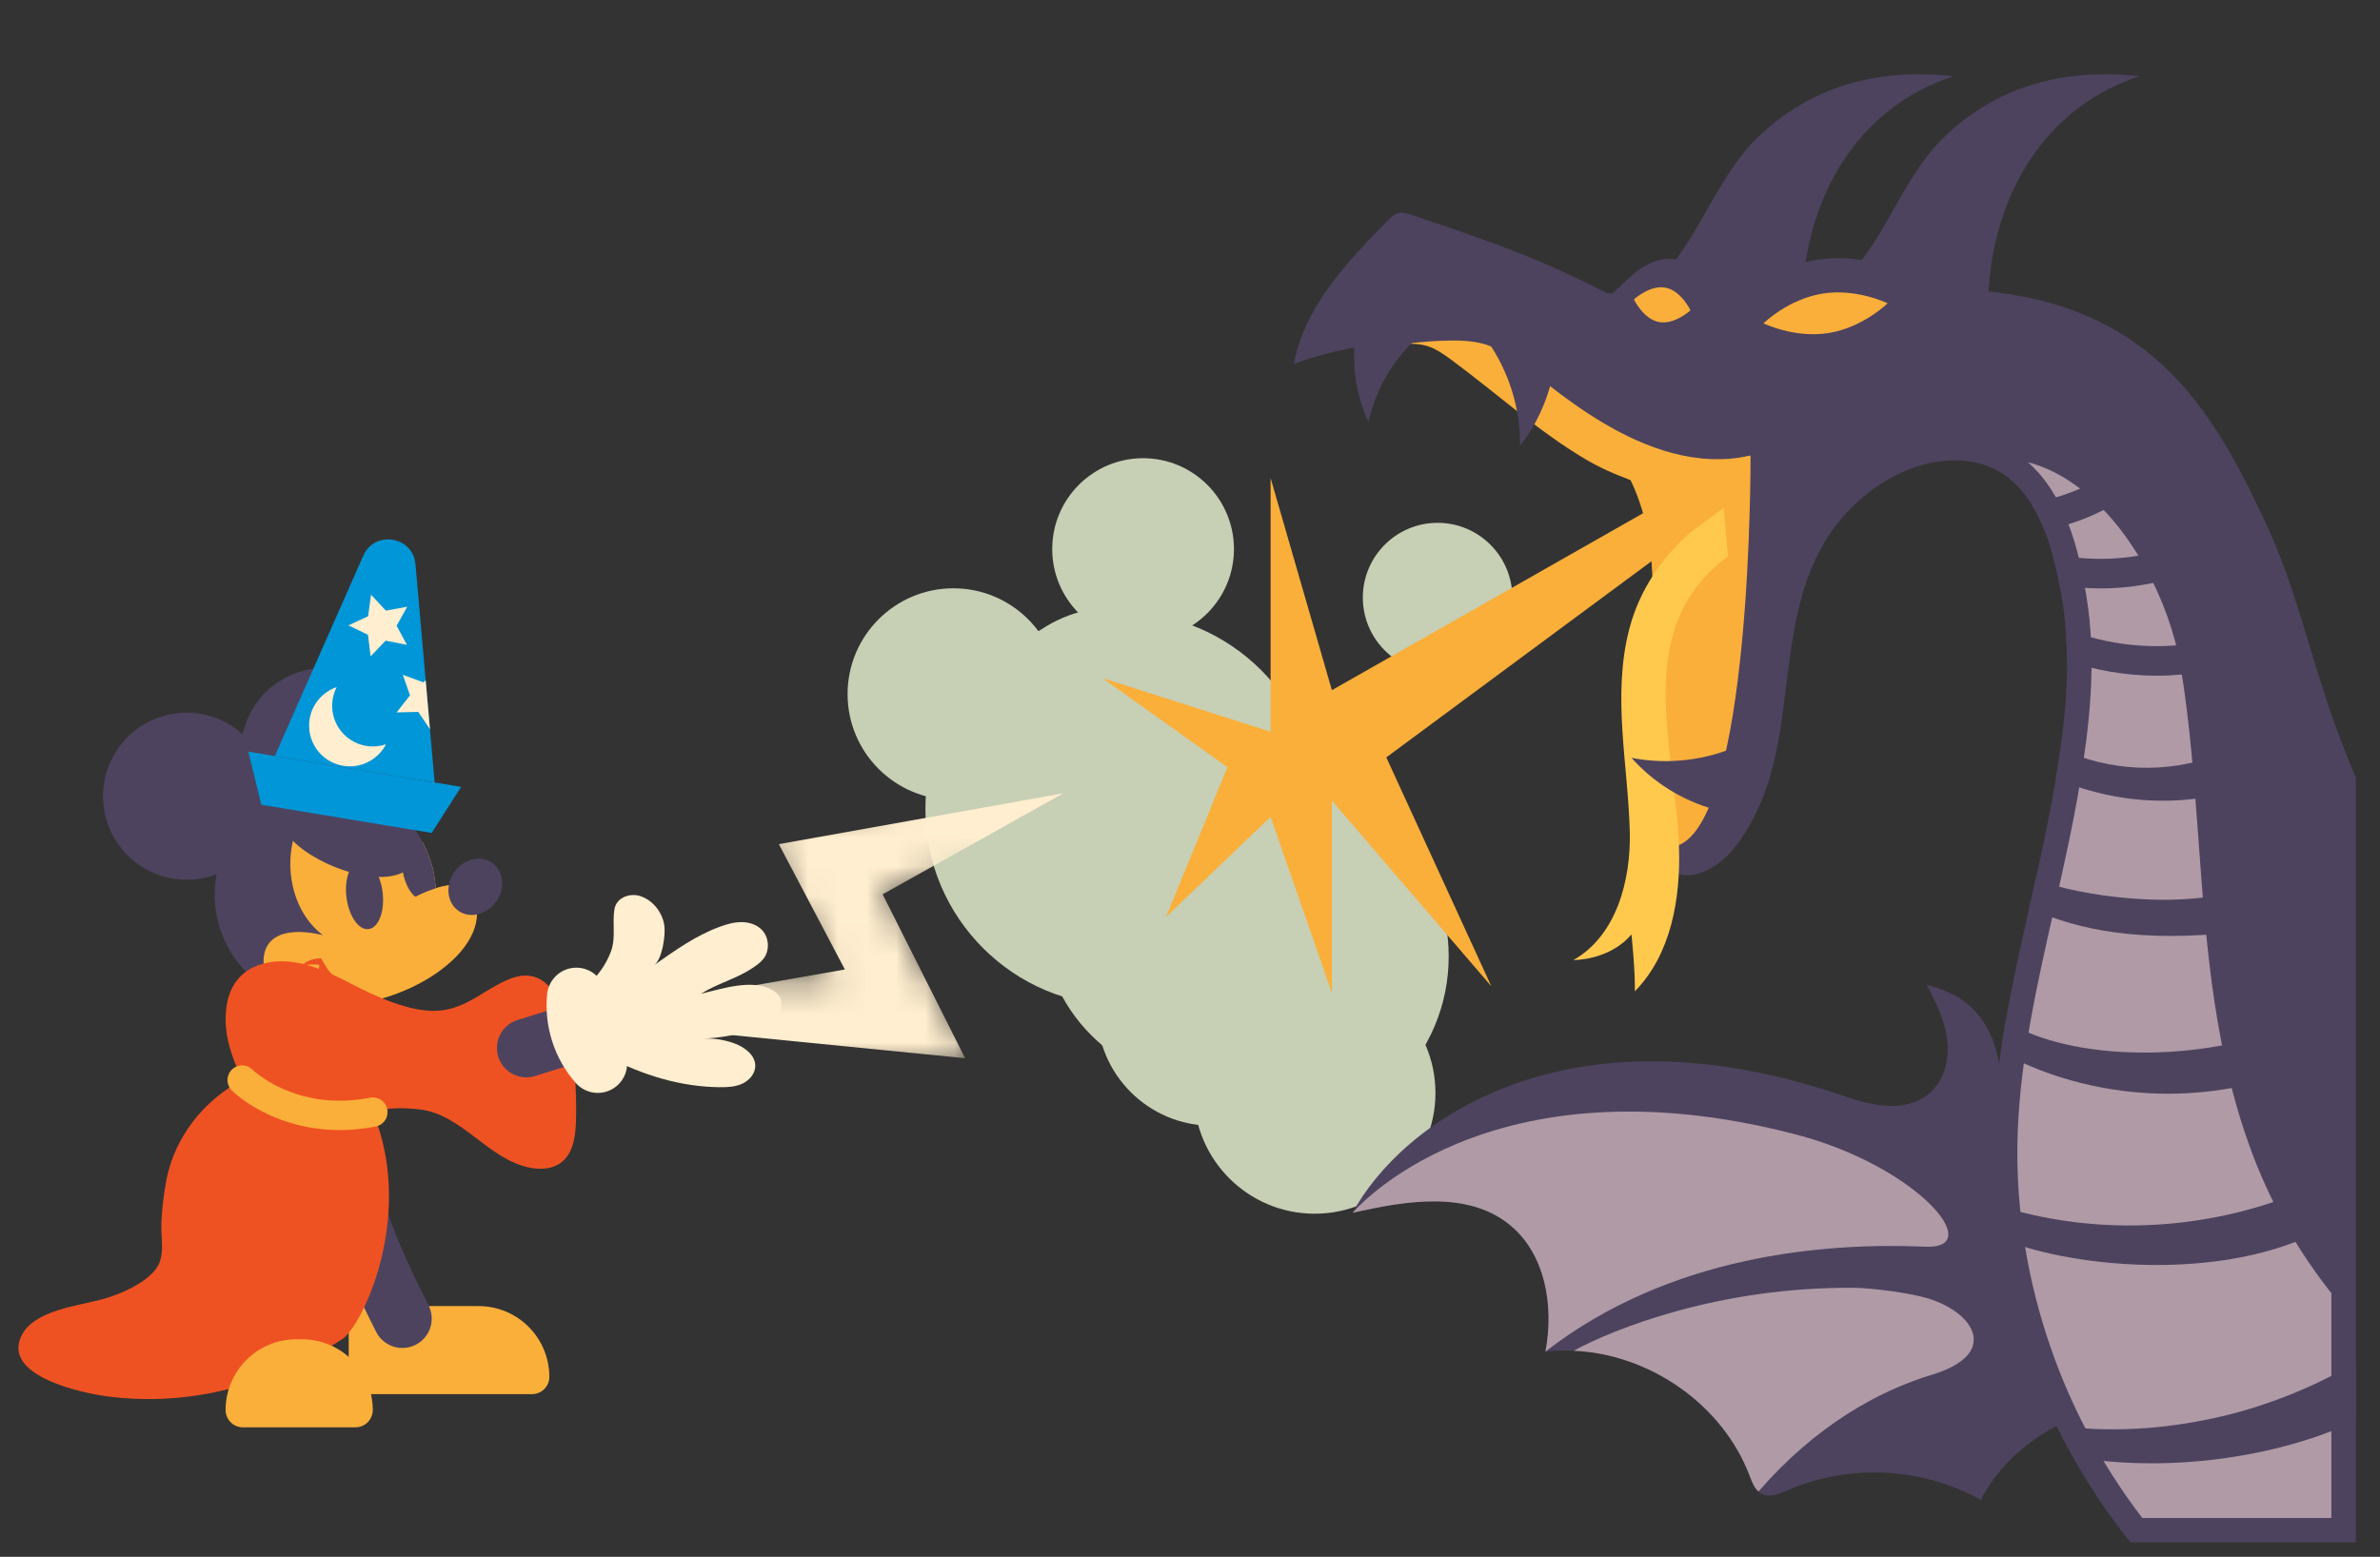 <svg xmlns="http://www.w3.org/2000/svg" viewBox="0 0 81 53" width="81" height="53" preserveAspectRatio="xMidYMid meet" style="width: 100%; height: 100%; transform: translate3d(0px, 0px, 0px); content-visibility: visible;"><rect x="0" y="0" width="81" height="53" fill="#333333" stroke="none"/><defs><clipPath id="__lottie_element_354"><rect width="81" height="53" x="0" y="0"></rect></clipPath><mask id="__lottie_element_426" mask-type="alpha"><g transform="matrix(0.333,0,0,0.333,29.493,32.113)" opacity="1" style="display: block;"><g opacity="1" transform="matrix(1,0,0,1,0,0)"><path stroke-linecap="round" stroke-linejoin="miter" fill-opacity="0" stroke-miterlimit="4" stroke="rgb(255,0,0)" stroke-opacity="1" stroke-width="9" d=" M-30.595,7.743 C-30.595,7.743 3.905,7.993 3.905,7.993 C3.905,7.993 -4.595,-8.507 -4.595,-8.507 C-4.595,-8.507 23.155,-16.007 23.155,-16.007"></path></g></g></mask></defs><g clip-path="url(#__lottie_element_354)"><g transform="matrix(0.156,0,0,0.156,43.331,26.612)" opacity="1" style="display: block;"><g opacity="1" transform="matrix(1,0,0,1,-0.855,38.145)"><path fill="rgb(199,207,181)" fill-opacity="1" d=" M0,-39.145 C21.604,-39.145 39.145,-21.604 39.145,0 C39.145,21.604 21.604,39.145 0,39.145 C-21.604,39.145 -39.145,21.604 -39.145,0 C-39.145,-21.604 -21.604,-39.145 0,-39.145z"></path><path stroke-linecap="butt" stroke-linejoin="miter" fill-opacity="0" stroke-miterlimit="4" stroke="rgb(175,175,175)" stroke-opacity="1" stroke-width="0" d=" M0,-39.145 C21.604,-39.145 39.145,-21.604 39.145,0 C39.145,21.604 21.604,39.145 0,39.145 C-21.604,39.145 -39.145,21.604 -39.145,0 C-39.145,-21.604 -21.604,-39.145 0,-39.145z"></path></g></g><g transform="matrix(0.116,0,0,0.116,38.047,20.788)" opacity="1" style="display: block;"><g opacity="1" transform="matrix(1,0,0,1,-0.855,38.145)"><path fill="rgb(199,207,181)" fill-opacity="1" d=" M0,-39.145 C21.604,-39.145 39.145,-21.604 39.145,0 C39.145,21.604 21.604,39.145 0,39.145 C-21.604,39.145 -39.145,21.604 -39.145,0 C-39.145,-21.604 -21.604,-39.145 0,-39.145z"></path><path stroke-linecap="butt" stroke-linejoin="miter" fill-opacity="0" stroke-miterlimit="4" stroke="rgb(175,175,175)" stroke-opacity="1" stroke-width="0" d=" M0,-39.145 C21.604,-39.145 39.145,-21.604 39.145,0 C39.145,21.604 21.604,39.145 0,39.145 C-21.604,39.145 -39.145,21.604 -39.145,0 C-39.145,-21.604 -21.604,-39.145 0,-39.145z"></path></g></g><g transform="matrix(0.116,0,0,0.116,44.629,26.774)" opacity="1" style="display: block;"><g opacity="1" transform="matrix(1,0,0,1,-0.855,38.145)"><path fill="rgb(199,207,181)" fill-opacity="1" d=" M0,-39.145 C21.604,-39.145 39.145,-21.604 39.145,0 C39.145,21.604 21.604,39.145 0,39.145 C-21.604,39.145 -39.145,21.604 -39.145,0 C-39.145,-21.604 -21.604,-39.145 0,-39.145z"></path><path stroke-linecap="butt" stroke-linejoin="miter" fill-opacity="0" stroke-miterlimit="4" stroke="rgb(175,175,175)" stroke-opacity="1" stroke-width="0" d=" M0,-39.145 C21.604,-39.145 39.145,-21.604 39.145,0 C39.145,21.604 21.604,39.145 0,39.145 C-21.604,39.145 -39.145,21.604 -39.145,0 C-39.145,-21.604 -21.604,-39.145 0,-39.145z"></path></g></g><g transform="matrix(0.092,0,0,0.092,32.526,20.12)" opacity="1" style="display: block;"><g opacity="1" transform="matrix(1,0,0,1,-0.855,38.145)"><path fill="rgb(199,207,181)" fill-opacity="1" d=" M0,-39.145 C21.604,-39.145 39.145,-21.604 39.145,0 C39.145,21.604 21.604,39.145 0,39.145 C-21.604,39.145 -39.145,21.604 -39.145,0 C-39.145,-21.604 -21.604,-39.145 0,-39.145z"></path><path stroke-linecap="butt" stroke-linejoin="miter" fill-opacity="0" stroke-miterlimit="4" stroke="rgb(175,175,175)" stroke-opacity="1" stroke-width="0" d=" M0,-39.145 C21.604,-39.145 39.145,-21.604 39.145,0 C39.145,21.604 21.604,39.145 0,39.145 C-21.604,39.145 -39.145,21.604 -39.145,0 C-39.145,-21.604 -21.604,-39.145 0,-39.145z"></path></g></g><g transform="matrix(0.065,0,0,0.065,48.982,17.864)" opacity="1" style="display: block;"><g opacity="1" transform="matrix(1,0,0,1,-0.855,38.145)"><path fill="rgb(199,207,181)" fill-opacity="1" d=" M0,-39.145 C21.604,-39.145 39.145,-21.604 39.145,0 C39.145,21.604 21.604,39.145 0,39.145 C-21.604,39.145 -39.145,21.604 -39.145,0 C-39.145,-21.604 -21.604,-39.145 0,-39.145z"></path><path stroke-linecap="butt" stroke-linejoin="miter" fill-opacity="0" stroke-miterlimit="4" stroke="rgb(175,175,175)" stroke-opacity="1" stroke-width="0" d=" M0,-39.145 C21.604,-39.145 39.145,-21.604 39.145,0 C39.145,21.604 21.604,39.145 0,39.145 C-21.604,39.145 -39.145,21.604 -39.145,0 C-39.145,-21.604 -21.604,-39.145 0,-39.145z"></path></g></g><g transform="matrix(0.07,0,0,0.07,42.132,24.958)" opacity="1" style="display: block;"><g opacity="1" transform="matrix(1,0,0,1,-0.855,38.145)"><path fill="rgb(199,207,181)" fill-opacity="1" d=" M0,-39.145 C21.604,-39.145 39.145,-21.604 39.145,0 C39.145,21.604 21.604,39.145 0,39.145 C-21.604,39.145 -39.145,21.604 -39.145,0 C-39.145,-21.604 -21.604,-39.145 0,-39.145z"></path><path stroke-linecap="butt" stroke-linejoin="miter" fill-opacity="0" stroke-miterlimit="4" stroke="rgb(175,175,175)" stroke-opacity="1" stroke-width="0" d=" M0,-39.145 C21.604,-39.145 39.145,-21.604 39.145,0 C39.145,21.604 21.604,39.145 0,39.145 C-21.604,39.145 -39.145,21.604 -39.145,0 C-39.145,-21.604 -21.604,-39.145 0,-39.145z"></path></g></g><g transform="matrix(0.079,0,0,0.079,38.971,15.678)" opacity="1" style="display: block;"><g opacity="1" transform="matrix(1,0,0,1,-0.855,38.145)"><path fill="rgb(199,207,181)" fill-opacity="1" d=" M0,-39.145 C21.604,-39.145 39.145,-21.604 39.145,0 C39.145,21.604 21.604,39.145 0,39.145 C-21.604,39.145 -39.145,21.604 -39.145,0 C-39.145,-21.604 -21.604,-39.145 0,-39.145z"></path><path stroke-linecap="butt" stroke-linejoin="miter" fill-opacity="0" stroke-miterlimit="4" stroke="rgb(175,175,175)" stroke-opacity="1" stroke-width="0" d=" M0,-39.145 C21.604,-39.145 39.145,-21.604 39.145,0 C39.145,21.604 21.604,39.145 0,39.145 C-21.604,39.145 -39.145,21.604 -39.145,0 C-39.145,-21.604 -21.604,-39.145 0,-39.145z"></path></g></g><g transform="matrix(0.1,0,0,0.1,41.333,30.595)" opacity="1" style="display: block;"><g opacity="1" transform="matrix(1,0,0,1,-0.855,38.145)"><path fill="rgb(199,207,181)" fill-opacity="1" d=" M0,-39.145 C21.604,-39.145 39.145,-21.604 39.145,0 C39.145,21.604 21.604,39.145 0,39.145 C-21.604,39.145 -39.145,21.604 -39.145,0 C-39.145,-21.604 -21.604,-39.145 0,-39.145z"></path><path stroke-linecap="butt" stroke-linejoin="miter" fill-opacity="0" stroke-miterlimit="4" stroke="rgb(175,175,175)" stroke-opacity="1" stroke-width="0" d=" M0,-39.145 C21.604,-39.145 39.145,-21.604 39.145,0 C39.145,21.604 21.604,39.145 0,39.145 C-21.604,39.145 -39.145,21.604 -39.145,0 C-39.145,-21.604 -21.604,-39.145 0,-39.145z"></path></g></g><g transform="matrix(0.171,0,0,0.171,38.335,21.023)" opacity="1" style="display: block;"><g opacity="1" transform="matrix(1,0,0,1,-0.855,38.145)"><path fill="rgb(199,207,181)" fill-opacity="1" d=" M0,-39.145 C21.604,-39.145 39.145,-21.604 39.145,0 C39.145,21.604 21.604,39.145 0,39.145 C-21.604,39.145 -39.145,21.604 -39.145,0 C-39.145,-21.604 -21.604,-39.145 0,-39.145z"></path><path stroke-linecap="butt" stroke-linejoin="miter" fill-opacity="0" stroke-miterlimit="4" stroke="rgb(175,175,175)" stroke-opacity="1" stroke-width="0" d=" M0,-39.145 C21.604,-39.145 39.145,-21.604 39.145,0 C39.145,21.604 21.604,39.145 0,39.145 C-21.604,39.145 -39.145,21.604 -39.145,0 C-39.145,-21.604 -21.604,-39.145 0,-39.145z"></path></g></g><g transform="matrix(0.147,0,0,0.147,41.333,25.568)" opacity="1" style="display: block;"><g opacity="1" transform="matrix(1,0,0,1,-0.855,38.145)"><path fill="rgb(199,207,181)" fill-opacity="1" d=" M0,-39.145 C21.604,-39.145 39.145,-21.604 39.145,0 C39.145,21.604 21.604,39.145 0,39.145 C-21.604,39.145 -39.145,21.604 -39.145,0 C-39.145,-21.604 -21.604,-39.145 0,-39.145z"></path><path stroke-linecap="butt" stroke-linejoin="miter" fill-opacity="0" stroke-miterlimit="4" stroke="rgb(175,175,175)" stroke-opacity="1" stroke-width="0" d=" M0,-39.145 C21.604,-39.145 39.145,-21.604 39.145,0 C39.145,21.604 21.604,39.145 0,39.145 C-21.604,39.145 -39.145,21.604 -39.145,0 C-39.145,-21.604 -21.604,-39.145 0,-39.145z"></path></g></g><g transform="matrix(0.076,0,0,0.076,38.335,24.738)" opacity="1" style="display: block;"><g opacity="1" transform="matrix(1,0,0,1,-0.855,38.145)"><path fill="rgb(199,207,181)" fill-opacity="1" d=" M0,-39.145 C21.604,-39.145 39.145,-21.604 39.145,0 C39.145,21.604 21.604,39.145 0,39.145 C-21.604,39.145 -39.145,21.604 -39.145,0 C-39.145,-21.604 -21.604,-39.145 0,-39.145z"></path><path stroke-linecap="butt" stroke-linejoin="miter" fill-opacity="0" stroke-miterlimit="4" stroke="rgb(175,175,175)" stroke-opacity="1" stroke-width="0" d=" M0,-39.145 C21.604,-39.145 39.145,-21.604 39.145,0 C39.145,21.604 21.604,39.145 0,39.145 C-21.604,39.145 -39.145,21.604 -39.145,0 C-39.145,-21.604 -21.604,-39.145 0,-39.145z"></path></g></g><g transform="matrix(0.091,0,0,0.091,38.175,23.032)" opacity="1" style="display: block;"><g opacity="1" transform="matrix(1,0,0,1,-0.855,38.145)"><path fill="rgb(199,207,181)" fill-opacity="1" d=" M0,-39.145 C21.604,-39.145 39.145,-21.604 39.145,0 C39.145,21.604 21.604,39.145 0,39.145 C-21.604,39.145 -39.145,21.604 -39.145,0 C-39.145,-21.604 -21.604,-39.145 0,-39.145z"></path><path stroke-linecap="butt" stroke-linejoin="miter" fill-opacity="0" stroke-miterlimit="4" stroke="rgb(175,175,175)" stroke-opacity="1" stroke-width="0" d=" M0,-39.145 C21.604,-39.145 39.145,-21.604 39.145,0 C39.145,21.604 21.604,39.145 0,39.145 C-21.604,39.145 -39.145,21.604 -39.145,0 C-39.145,-21.604 -21.604,-39.145 0,-39.145z"></path></g></g><g transform="matrix(0,0,0,0,39.235,25.301)" opacity="1" style="display: none;"><g opacity="1" transform="matrix(1,0,0,1,-0.855,38.145)"><path fill="rgb(199,207,181)" fill-opacity="1" d=" M0,-39.145 C21.604,-39.145 39.145,-21.604 39.145,0 C39.145,21.604 21.604,39.145 0,39.145 C-21.604,39.145 -39.145,21.604 -39.145,0 C-39.145,-21.604 -21.604,-39.145 0,-39.145z"></path><path stroke-linecap="butt" stroke-linejoin="miter" fill-opacity="0" stroke-miterlimit="4" stroke="rgb(175,175,175)" stroke-opacity="1" stroke-width="0" d=" M0,-39.145 C21.604,-39.145 39.145,-21.604 39.145,0 C39.145,21.604 21.604,39.145 0,39.145 C-21.604,39.145 -39.145,21.604 -39.145,0 C-39.145,-21.604 -21.604,-39.145 0,-39.145z"></path></g></g><g transform="matrix(0.028,0,0,0.028,39.834,30.704)" opacity="1" style="display: block;"><g opacity="1" transform="matrix(1,0,0,1,-0.855,38.145)"><path fill="rgb(199,207,181)" fill-opacity="1" d=" M0,-39.145 C21.604,-39.145 39.145,-21.604 39.145,0 C39.145,21.604 21.604,39.145 0,39.145 C-21.604,39.145 -39.145,21.604 -39.145,0 C-39.145,-21.604 -21.604,-39.145 0,-39.145z"></path><path stroke-linecap="butt" stroke-linejoin="miter" fill-opacity="0" stroke-miterlimit="4" stroke="rgb(175,175,175)" stroke-opacity="1" stroke-width="0" d=" M0,-39.145 C21.604,-39.145 39.145,-21.604 39.145,0 C39.145,21.604 21.604,39.145 0,39.145 C-21.604,39.145 -39.145,21.604 -39.145,0 C-39.145,-21.604 -21.604,-39.145 0,-39.145z"></path></g></g><g transform="matrix(0.064,0,0,0.064,42.106,23.289)" opacity="1" style="display: block;"><g opacity="1" transform="matrix(1,0,0,1,-0.855,38.145)"><path fill="rgb(199,207,181)" fill-opacity="1" d=" M0,-39.145 C21.604,-39.145 39.145,-21.604 39.145,0 C39.145,21.604 21.604,39.145 0,39.145 C-21.604,39.145 -39.145,21.604 -39.145,0 C-39.145,-21.604 -21.604,-39.145 0,-39.145z"></path><path stroke-linecap="butt" stroke-linejoin="miter" fill-opacity="0" stroke-miterlimit="4" stroke="rgb(175,175,175)" stroke-opacity="1" stroke-width="0" d=" M0,-39.145 C21.604,-39.145 39.145,-21.604 39.145,0 C39.145,21.604 21.604,39.145 0,39.145 C-21.604,39.145 -39.145,21.604 -39.145,0 C-39.145,-21.604 -21.604,-39.145 0,-39.145z"></path></g></g><g transform="matrix(0.09,0,0,0.09,40.733,29.072)" opacity="1" style="display: block;"><g opacity="1" transform="matrix(1,0,0,1,-0.855,38.145)"><path fill="rgb(199,207,181)" fill-opacity="1" d=" M0,-39.145 C21.604,-39.145 39.145,-21.604 39.145,0 C39.145,21.604 21.604,39.145 0,39.145 C-21.604,39.145 -39.145,21.604 -39.145,0 C-39.145,-21.604 -21.604,-39.145 0,-39.145z"></path><path stroke-linecap="butt" stroke-linejoin="miter" fill-opacity="0" stroke-miterlimit="4" stroke="rgb(175,175,175)" stroke-opacity="1" stroke-width="0" d=" M0,-39.145 C21.604,-39.145 39.145,-21.604 39.145,0 C39.145,21.604 21.604,39.145 0,39.145 C-21.604,39.145 -39.145,21.604 -39.145,0 C-39.145,-21.604 -21.604,-39.145 0,-39.145z"></path></g></g><g transform="matrix(0.105,0,0,0.105,44.833,33.204)" opacity="1" style="display: block;"><g opacity="1" transform="matrix(1,0,0,1,-0.855,38.145)"><path fill="rgb(199,207,181)" fill-opacity="1" d=" M0,-39.145 C21.604,-39.145 39.145,-21.604 39.145,0 C39.145,21.604 21.604,39.145 0,39.145 C-21.604,39.145 -39.145,21.604 -39.145,0 C-39.145,-21.604 -21.604,-39.145 0,-39.145z"></path><path stroke-linecap="butt" stroke-linejoin="miter" fill-opacity="0" stroke-miterlimit="4" stroke="rgb(175,175,175)" stroke-opacity="1" stroke-width="0" d=" M0,-39.145 C21.604,-39.145 39.145,-21.604 39.145,0 C39.145,21.604 21.604,39.145 0,39.145 C-21.604,39.145 -39.145,21.604 -39.145,0 C-39.145,-21.604 -21.604,-39.145 0,-39.145z"></path></g></g><g transform="matrix(0.065,0,0,0.065,42.531,30.154)" opacity="1" style="display: block;"><g opacity="1" transform="matrix(1,0,0,1,-0.855,38.145)"><path fill="rgb(199,207,181)" fill-opacity="1" d=" M0,-39.145 C21.604,-39.145 39.145,-21.604 39.145,0 C39.145,21.604 21.604,39.145 0,39.145 C-21.604,39.145 -39.145,21.604 -39.145,0 C-39.145,-21.604 -21.604,-39.145 0,-39.145z"></path><path stroke-linecap="butt" stroke-linejoin="miter" fill-opacity="0" stroke-miterlimit="4" stroke="rgb(175,175,175)" stroke-opacity="1" stroke-width="0" d=" M0,-39.145 C21.604,-39.145 39.145,-21.604 39.145,0 C39.145,21.604 21.604,39.145 0,39.145 C-21.604,39.145 -39.145,21.604 -39.145,0 C-39.145,-21.604 -21.604,-39.145 0,-39.145z"></path></g></g><g transform="matrix(0,0,0,0,43.331,32.694)" opacity="1" style="display: none;"><g opacity="1" transform="matrix(1,0,0,1,-0.855,38.145)"><path fill="rgb(199,207,181)" fill-opacity="1" d=" M0,-39.145 C21.604,-39.145 39.145,-21.604 39.145,0 C39.145,21.604 21.604,39.145 0,39.145 C-21.604,39.145 -39.145,21.604 -39.145,0 C-39.145,-21.604 -21.604,-39.145 0,-39.145z"></path><path stroke-linecap="butt" stroke-linejoin="miter" fill-opacity="0" stroke-miterlimit="4" stroke="rgb(175,175,175)" stroke-opacity="1" stroke-width="0" d=" M0,-39.145 C21.604,-39.145 39.145,-21.604 39.145,0 C39.145,21.604 21.604,39.145 0,39.145 C-21.604,39.145 -39.145,21.604 -39.145,0 C-39.145,-21.604 -21.604,-39.145 0,-39.145z"></path></g></g><g transform="matrix(0,0,0,0,39.934,31.495)" opacity="1" style="display: none;"><g opacity="1" transform="matrix(1,0,0,1,-0.855,38.145)"><path fill="rgb(199,207,181)" fill-opacity="1" d=" M0,-39.145 C21.604,-39.145 39.145,-21.604 39.145,0 C39.145,21.604 21.604,39.145 0,39.145 C-21.604,39.145 -39.145,21.604 -39.145,0 C-39.145,-21.604 -21.604,-39.145 0,-39.145z"></path><path stroke-linecap="butt" stroke-linejoin="miter" fill-opacity="0" stroke-miterlimit="4" stroke="rgb(175,175,175)" stroke-opacity="1" stroke-width="0" d=" M0,-39.145 C21.604,-39.145 39.145,-21.604 39.145,0 C39.145,21.604 21.604,39.145 0,39.145 C-21.604,39.145 -39.145,21.604 -39.145,0 C-39.145,-21.604 -21.604,-39.145 0,-39.145z"></path></g></g><g transform="matrix(0,0,0,0,44.629,31.295)" opacity="1" style="display: none;"><g opacity="1" transform="matrix(1,0,0,1,-0.855,38.145)"><path fill="rgb(199,207,181)" fill-opacity="1" d=" M0,-39.145 C21.604,-39.145 39.145,-21.604 39.145,0 C39.145,21.604 21.604,39.145 0,39.145 C-21.604,39.145 -39.145,21.604 -39.145,0 C-39.145,-21.604 -21.604,-39.145 0,-39.145z"></path><path stroke-linecap="butt" stroke-linejoin="miter" fill-opacity="0" stroke-miterlimit="4" stroke="rgb(175,175,175)" stroke-opacity="1" stroke-width="0" d=" M0,-39.145 C21.604,-39.145 39.145,-21.604 39.145,0 C39.145,21.604 21.604,39.145 0,39.145 C-21.604,39.145 -39.145,21.604 -39.145,0 C-39.145,-21.604 -21.604,-39.145 0,-39.145z"></path></g></g><g transform="matrix(0,0,0,0,42.232,32.494)" opacity="1" style="display: none;"><g opacity="1" transform="matrix(1,0,0,1,-0.855,38.145)"><path fill="rgb(199,207,181)" fill-opacity="1" d=" M0,-39.145 C21.604,-39.145 39.145,-21.604 39.145,0 C39.145,21.604 21.604,39.145 0,39.145 C-21.604,39.145 -39.145,21.604 -39.145,0 C-39.145,-21.604 -21.604,-39.145 0,-39.145z"></path><path stroke-linecap="butt" stroke-linejoin="miter" fill-opacity="0" stroke-miterlimit="4" stroke="rgb(175,175,175)" stroke-opacity="1" stroke-width="0" d=" M0,-39.145 C21.604,-39.145 39.145,-21.604 39.145,0 C39.145,21.604 21.604,39.145 0,39.145 C-21.604,39.145 -39.145,21.604 -39.145,0 C-39.145,-21.604 -21.604,-39.145 0,-39.145z"></path></g></g><g transform="matrix(0,0,0,0,42.132,27.699)" opacity="1" style="display: none;"><g opacity="1" transform="matrix(1,0,0,1,-0.855,38.145)"><path fill="rgb(199,207,181)" fill-opacity="1" d=" M0,-39.145 C21.604,-39.145 39.145,-21.604 39.145,0 C39.145,21.604 21.604,39.145 0,39.145 C-21.604,39.145 -39.145,21.604 -39.145,0 C-39.145,-21.604 -21.604,-39.145 0,-39.145z"></path><path stroke-linecap="butt" stroke-linejoin="miter" fill-opacity="0" stroke-miterlimit="4" stroke="rgb(175,175,175)" stroke-opacity="1" stroke-width="0" d=" M0,-39.145 C21.604,-39.145 39.145,-21.604 39.145,0 C39.145,21.604 21.604,39.145 0,39.145 C-21.604,39.145 -39.145,21.604 -39.145,0 C-39.145,-21.604 -21.604,-39.145 0,-39.145z"></path></g></g><g transform="matrix(0,0,0,0,42.132,27.699)" opacity="1" style="display: none;"><g opacity="1" transform="matrix(1,0,0,1,-0.855,38.145)"><path fill="rgb(199,207,181)" fill-opacity="1" d=" M0,-39.145 C21.604,-39.145 39.145,-21.604 39.145,0 C39.145,21.604 21.604,39.145 0,39.145 C-21.604,39.145 -39.145,21.604 -39.145,0 C-39.145,-21.604 -21.604,-39.145 0,-39.145z"></path><path stroke-linecap="butt" stroke-linejoin="miter" fill-opacity="0" stroke-miterlimit="4" stroke="rgb(175,175,175)" stroke-opacity="1" stroke-width="0" d=" M0,-39.145 C21.604,-39.145 39.145,-21.604 39.145,0 C39.145,21.604 21.604,39.145 0,39.145 C-21.604,39.145 -39.145,21.604 -39.145,0 C-39.145,-21.604 -21.604,-39.145 0,-39.145z"></path></g></g><g transform="matrix(0,0,0,0,38.335,27.699)" opacity="1" style="display: none;"><g opacity="1" transform="matrix(1,0,0,1,-0.855,38.145)"><path fill="rgb(199,207,181)" fill-opacity="1" d=" M0,-39.145 C21.604,-39.145 39.145,-21.604 39.145,0 C39.145,21.604 21.604,39.145 0,39.145 C-21.604,39.145 -39.145,21.604 -39.145,0 C-39.145,-21.604 -21.604,-39.145 0,-39.145z"></path><path stroke-linecap="butt" stroke-linejoin="miter" fill-opacity="0" stroke-miterlimit="4" stroke="rgb(175,175,175)" stroke-opacity="1" stroke-width="0" d=" M0,-39.145 C21.604,-39.145 39.145,-21.604 39.145,0 C39.145,21.604 21.604,39.145 0,39.145 C-21.604,39.145 -39.145,21.604 -39.145,0 C-39.145,-21.604 -21.604,-39.145 0,-39.145z"></path></g></g><g transform="matrix(0,0,0,0,41.333,34.492)" opacity="1" style="display: none;"><g opacity="1" transform="matrix(1,0,0,1,-0.855,38.145)"><path fill="rgb(199,207,181)" fill-opacity="1" d=" M0,-39.145 C21.604,-39.145 39.145,-21.604 39.145,0 C39.145,21.604 21.604,39.145 0,39.145 C-21.604,39.145 -39.145,21.604 -39.145,0 C-39.145,-21.604 -21.604,-39.145 0,-39.145z"></path><path stroke-linecap="butt" stroke-linejoin="miter" fill-opacity="0" stroke-miterlimit="4" stroke="rgb(175,175,175)" stroke-opacity="1" stroke-width="0" d=" M0,-39.145 C21.604,-39.145 39.145,-21.604 39.145,0 C39.145,21.604 21.604,39.145 0,39.145 C-21.604,39.145 -39.145,21.604 -39.145,0 C-39.145,-21.604 -21.604,-39.145 0,-39.145z"></path></g></g><g transform="matrix(0.088,0,0,0.088,38.335,24.27)" opacity="1" style="display: none;"><g opacity="1" transform="matrix(1,0,0,1,-0.855,38.145)"><path fill="rgb(199,207,181)" fill-opacity="1" d=" M0,-39.145 C21.604,-39.145 39.145,-21.604 39.145,0 C39.145,21.604 21.604,39.145 0,39.145 C-21.604,39.145 -39.145,21.604 -39.145,0 C-39.145,-21.604 -21.604,-39.145 0,-39.145z"></path><path stroke-linecap="butt" stroke-linejoin="miter" fill-opacity="0" stroke-miterlimit="4" stroke="rgb(175,175,175)" stroke-opacity="1" stroke-width="0" d=" M0,-39.145 C21.604,-39.145 39.145,-21.604 39.145,0 C39.145,21.604 21.604,39.145 0,39.145 C-21.604,39.145 -39.145,21.604 -39.145,0 C-39.145,-21.604 -21.604,-39.145 0,-39.145z"></path></g></g><g transform="matrix(0.044,0,0,0.044,41.333,29.581)" opacity="1" style="display: none;"><g opacity="1" transform="matrix(1,0,0,1,-0.855,38.145)"><path fill="rgb(199,207,181)" fill-opacity="1" d=" M0,-39.145 C21.604,-39.145 39.145,-21.604 39.145,0 C39.145,21.604 21.604,39.145 0,39.145 C-21.604,39.145 -39.145,21.604 -39.145,0 C-39.145,-21.604 -21.604,-39.145 0,-39.145z"></path><path stroke-linecap="butt" stroke-linejoin="miter" fill-opacity="0" stroke-miterlimit="4" stroke="rgb(175,175,175)" stroke-opacity="1" stroke-width="0" d=" M0,-39.145 C21.604,-39.145 39.145,-21.604 39.145,0 C39.145,21.604 21.604,39.145 0,39.145 C-21.604,39.145 -39.145,21.604 -39.145,0 C-39.145,-21.604 -21.604,-39.145 0,-39.145z"></path></g></g><g transform="matrix(0,0,0,0,38.335,27.699)" opacity="1" style="display: none;"><g opacity="1" transform="matrix(1,0,0,1,-0.855,38.145)"><path fill="rgb(199,207,181)" fill-opacity="1" d=" M0,-39.145 C21.604,-39.145 39.145,-21.604 39.145,0 C39.145,21.604 21.604,39.145 0,39.145 C-21.604,39.145 -39.145,21.604 -39.145,0 C-39.145,-21.604 -21.604,-39.145 0,-39.145z"></path><path stroke-linecap="butt" stroke-linejoin="miter" fill-opacity="0" stroke-miterlimit="4" stroke="rgb(175,175,175)" stroke-opacity="1" stroke-width="0" d=" M0,-39.145 C21.604,-39.145 39.145,-21.604 39.145,0 C39.145,21.604 21.604,39.145 0,39.145 C-21.604,39.145 -39.145,21.604 -39.145,0 C-39.145,-21.604 -21.604,-39.145 0,-39.145z"></path></g></g><g transform="matrix(0.001,0,0,0.001,39.47,30.389)" opacity="1" style="display: none;"><g opacity="1" transform="matrix(1,0,0,1,-0.855,38.145)"><path fill="rgb(199,207,181)" fill-opacity="1" d=" M0,-39.145 C21.604,-39.145 39.145,-21.604 39.145,0 C39.145,21.604 21.604,39.145 0,39.145 C-21.604,39.145 -39.145,21.604 -39.145,0 C-39.145,-21.604 -21.604,-39.145 0,-39.145z"></path><path stroke-linecap="butt" stroke-linejoin="miter" fill-opacity="0" stroke-miterlimit="4" stroke="rgb(175,175,175)" stroke-opacity="1" stroke-width="0" d=" M0,-39.145 C21.604,-39.145 39.145,-21.604 39.145,0 C39.145,21.604 21.604,39.145 0,39.145 C-21.604,39.145 -39.145,21.604 -39.145,0 C-39.145,-21.604 -21.604,-39.145 0,-39.145z"></path></g></g><g transform="matrix(0.048,0,0,0.048,39.235,23.431)" opacity="1" style="display: none;"><g opacity="1" transform="matrix(1,0,0,1,-0.855,38.145)"><path fill="rgb(199,207,181)" fill-opacity="1" d=" M0,-39.145 C21.604,-39.145 39.145,-21.604 39.145,0 C39.145,21.604 21.604,39.145 0,39.145 C-21.604,39.145 -39.145,21.604 -39.145,0 C-39.145,-21.604 -21.604,-39.145 0,-39.145z"></path><path stroke-linecap="butt" stroke-linejoin="miter" fill-opacity="0" stroke-miterlimit="4" stroke="rgb(175,175,175)" stroke-opacity="1" stroke-width="0" d=" M0,-39.145 C21.604,-39.145 39.145,-21.604 39.145,0 C39.145,21.604 21.604,39.145 0,39.145 C-21.604,39.145 -39.145,21.604 -39.145,0 C-39.145,-21.604 -21.604,-39.145 0,-39.145z"></path></g></g><g transform="matrix(0.028,0,0,0.028,39.834,30.704)" opacity="1" style="display: none;"><g opacity="1" transform="matrix(1,0,0,1,-0.855,38.145)"><path fill="rgb(199,207,181)" fill-opacity="1" d=" M0,-39.145 C21.604,-39.145 39.145,-21.604 39.145,0 C39.145,21.604 21.604,39.145 0,39.145 C-21.604,39.145 -39.145,21.604 -39.145,0 C-39.145,-21.604 -21.604,-39.145 0,-39.145z"></path><path stroke-linecap="butt" stroke-linejoin="miter" fill-opacity="0" stroke-miterlimit="4" stroke="rgb(175,175,175)" stroke-opacity="1" stroke-width="0" d=" M0,-39.145 C21.604,-39.145 39.145,-21.604 39.145,0 C39.145,21.604 21.604,39.145 0,39.145 C-21.604,39.145 -39.145,21.604 -39.145,0 C-39.145,-21.604 -21.604,-39.145 0,-39.145z"></path></g></g><g transform="matrix(0.03,0,0,0.03,43.459,29.529)" opacity="1" style="display: none;"><g opacity="1" transform="matrix(1,0,0,1,-0.855,38.145)"><path fill="rgb(199,207,181)" fill-opacity="1" d=" M0,-39.145 C21.604,-39.145 39.145,-21.604 39.145,0 C39.145,21.604 21.604,39.145 0,39.145 C-21.604,39.145 -39.145,21.604 -39.145,0 C-39.145,-21.604 -21.604,-39.145 0,-39.145z"></path><path stroke-linecap="butt" stroke-linejoin="miter" fill-opacity="0" stroke-miterlimit="4" stroke="rgb(175,175,175)" stroke-opacity="1" stroke-width="0" d=" M0,-39.145 C21.604,-39.145 39.145,-21.604 39.145,0 C39.145,21.604 21.604,39.145 0,39.145 C-21.604,39.145 -39.145,21.604 -39.145,0 C-39.145,-21.604 -21.604,-39.145 0,-39.145z"></path></g></g><g transform="matrix(0.028,0,0,0.028,40.733,31.503)" opacity="1" style="display: none;"><g opacity="1" transform="matrix(1,0,0,1,-0.855,38.145)"><path fill="rgb(199,207,181)" fill-opacity="1" d=" M0,-39.145 C21.604,-39.145 39.145,-21.604 39.145,0 C39.145,21.604 21.604,39.145 0,39.145 C-21.604,39.145 -39.145,21.604 -39.145,0 C-39.145,-21.604 -21.604,-39.145 0,-39.145z"></path><path stroke-linecap="butt" stroke-linejoin="miter" fill-opacity="0" stroke-miterlimit="4" stroke="rgb(175,175,175)" stroke-opacity="1" stroke-width="0" d=" M0,-39.145 C21.604,-39.145 39.145,-21.604 39.145,0 C39.145,21.604 21.604,39.145 0,39.145 C-21.604,39.145 -39.145,21.604 -39.145,0 C-39.145,-21.604 -21.604,-39.145 0,-39.145z"></path></g></g><g transform="matrix(0,0,0,0,41.133,31.994)" opacity="1" style="display: none;"><g opacity="1" transform="matrix(1,0,0,1,-0.855,38.145)"><path fill="rgb(199,207,181)" fill-opacity="1" d=" M0,-39.145 C21.604,-39.145 39.145,-21.604 39.145,0 C39.145,21.604 21.604,39.145 0,39.145 C-21.604,39.145 -39.145,21.604 -39.145,0 C-39.145,-21.604 -21.604,-39.145 0,-39.145z"></path><path stroke-linecap="butt" stroke-linejoin="miter" fill-opacity="0" stroke-miterlimit="4" stroke="rgb(175,175,175)" stroke-opacity="1" stroke-width="0" d=" M0,-39.145 C21.604,-39.145 39.145,-21.604 39.145,0 C39.145,21.604 21.604,39.145 0,39.145 C-21.604,39.145 -39.145,21.604 -39.145,0 C-39.145,-21.604 -21.604,-39.145 0,-39.145z"></path></g></g><g transform="matrix(0.001,0,0,0.001,42.531,32.64)" opacity="1" style="display: none;"><g opacity="1" transform="matrix(1,0,0,1,-0.855,38.145)"><path fill="rgb(199,207,181)" fill-opacity="1" d=" M0,-39.145 C21.604,-39.145 39.145,-21.604 39.145,0 C39.145,21.604 21.604,39.145 0,39.145 C-21.604,39.145 -39.145,21.604 -39.145,0 C-39.145,-21.604 -21.604,-39.145 0,-39.145z"></path><path stroke-linecap="butt" stroke-linejoin="miter" fill-opacity="0" stroke-miterlimit="4" stroke="rgb(175,175,175)" stroke-opacity="1" stroke-width="0" d=" M0,-39.145 C21.604,-39.145 39.145,-21.604 39.145,0 C39.145,21.604 21.604,39.145 0,39.145 C-21.604,39.145 -39.145,21.604 -39.145,0 C-39.145,-21.604 -21.604,-39.145 0,-39.145z"></path></g></g><g transform="matrix(0,0,0,0,43.331,32.694)" opacity="1" style="display: block;"><g opacity="1" transform="matrix(1,0,0,1,-0.855,38.145)"><path fill="rgb(199,207,181)" fill-opacity="1" d=" M0,-39.145 C21.604,-39.145 39.145,-21.604 39.145,0 C39.145,21.604 21.604,39.145 0,39.145 C-21.604,39.145 -39.145,21.604 -39.145,0 C-39.145,-21.604 -21.604,-39.145 0,-39.145z"></path><path stroke-linecap="butt" stroke-linejoin="miter" fill-opacity="0" stroke-miterlimit="4" stroke="rgb(175,175,175)" stroke-opacity="1" stroke-width="0" d=" M0,-39.145 C21.604,-39.145 39.145,-21.604 39.145,0 C39.145,21.604 21.604,39.145 0,39.145 C-21.604,39.145 -39.145,21.604 -39.145,0 C-39.145,-21.604 -21.604,-39.145 0,-39.145z"></path></g></g><g transform="matrix(0,0,0,0,42.931,15.511)" opacity="1" style="display: block;"><g opacity="1" transform="matrix(1,0,0,1,-0.855,38.145)"><path fill="rgb(199,207,181)" fill-opacity="1" d=" M0,-39.145 C21.604,-39.145 39.145,-21.604 39.145,0 C39.145,21.604 21.604,39.145 0,39.145 C-21.604,39.145 -39.145,21.604 -39.145,0 C-39.145,-21.604 -21.604,-39.145 0,-39.145z"></path><path stroke-linecap="butt" stroke-linejoin="miter" fill-opacity="0" stroke-miterlimit="4" stroke="rgb(175,175,175)" stroke-opacity="1" stroke-width="0" d=" M0,-39.145 C21.604,-39.145 39.145,-21.604 39.145,0 C39.145,21.604 21.604,39.145 0,39.145 C-21.604,39.145 -39.145,21.604 -39.145,0 C-39.145,-21.604 -21.604,-39.145 0,-39.145z"></path></g></g><g transform="matrix(0,0,0,0,44.629,31.295)" opacity="1" style="display: block;"><g opacity="1" transform="matrix(1,0,0,1,-0.855,38.145)"><path fill="rgb(199,207,181)" fill-opacity="1" d=" M0,-39.145 C21.604,-39.145 39.145,-21.604 39.145,0 C39.145,21.604 21.604,39.145 0,39.145 C-21.604,39.145 -39.145,21.604 -39.145,0 C-39.145,-21.604 -21.604,-39.145 0,-39.145z"></path><path stroke-linecap="butt" stroke-linejoin="miter" fill-opacity="0" stroke-miterlimit="4" stroke="rgb(175,175,175)" stroke-opacity="1" stroke-width="0" d=" M0,-39.145 C21.604,-39.145 39.145,-21.604 39.145,0 C39.145,21.604 21.604,39.145 0,39.145 C-21.604,39.145 -39.145,21.604 -39.145,0 C-39.145,-21.604 -21.604,-39.145 0,-39.145z"></path></g></g><g transform="matrix(0,0,0,0,27.446,25.201)" opacity="1" style="display: block;"><g opacity="1" transform="matrix(1,0,0,1,-0.855,38.145)"><path fill="rgb(199,207,181)" fill-opacity="1" d=" M0,-39.145 C21.604,-39.145 39.145,-21.604 39.145,0 C39.145,21.604 21.604,39.145 0,39.145 C-21.604,39.145 -39.145,21.604 -39.145,0 C-39.145,-21.604 -21.604,-39.145 0,-39.145z"></path><path stroke-linecap="butt" stroke-linejoin="miter" fill-opacity="0" stroke-miterlimit="4" stroke="rgb(175,175,175)" stroke-opacity="1" stroke-width="0" d=" M0,-39.145 C21.604,-39.145 39.145,-21.604 39.145,0 C39.145,21.604 21.604,39.145 0,39.145 C-21.604,39.145 -39.145,21.604 -39.145,0 C-39.145,-21.604 -21.604,-39.145 0,-39.145z"></path></g></g><g transform="matrix(0,0,0,0,51.156,20.409)" opacity="1" style="display: block;"><g opacity="1" transform="matrix(1,0,0,1,-0.855,38.145)"><path fill="rgb(199,207,181)" fill-opacity="1" d=" M0,-39.145 C21.604,-39.145 39.145,-21.604 39.145,0 C39.145,21.604 21.604,39.145 0,39.145 C-21.604,39.145 -39.145,21.604 -39.145,0 C-39.145,-21.604 -21.604,-39.145 0,-39.145z"></path><path stroke-linecap="butt" stroke-linejoin="miter" fill-opacity="0" stroke-miterlimit="4" stroke="rgb(175,175,175)" stroke-opacity="1" stroke-width="0" d=" M0,-39.145 C21.604,-39.145 39.145,-21.604 39.145,0 C39.145,21.604 21.604,39.145 0,39.145 C-21.604,39.145 -39.145,21.604 -39.145,0 C-39.145,-21.604 -21.604,-39.145 0,-39.145z"></path></g></g><g transform="matrix(0,0,0,0,42.132,27.699)" opacity="1" style="display: block;"><g opacity="1" transform="matrix(1,0,0,1,-0.855,38.145)"><path fill="rgb(199,207,181)" fill-opacity="1" d=" M0,-39.145 C21.604,-39.145 39.145,-21.604 39.145,0 C39.145,21.604 21.604,39.145 0,39.145 C-21.604,39.145 -39.145,21.604 -39.145,0 C-39.145,-21.604 -21.604,-39.145 0,-39.145z"></path><path stroke-linecap="butt" stroke-linejoin="miter" fill-opacity="0" stroke-miterlimit="4" stroke="rgb(175,175,175)" stroke-opacity="1" stroke-width="0" d=" M0,-39.145 C21.604,-39.145 39.145,-21.604 39.145,0 C39.145,21.604 21.604,39.145 0,39.145 C-21.604,39.145 -39.145,21.604 -39.145,0 C-39.145,-21.604 -21.604,-39.145 0,-39.145z"></path></g></g><g transform="matrix(0,0,0,0,42.631,16.31)" opacity="1" style="display: block;"><g opacity="1" transform="matrix(1,0,0,1,-0.855,38.145)"><path fill="rgb(199,207,181)" fill-opacity="1" d=" M0,-39.145 C21.604,-39.145 39.145,-21.604 39.145,0 C39.145,21.604 21.604,39.145 0,39.145 C-21.604,39.145 -39.145,21.604 -39.145,0 C-39.145,-21.604 -21.604,-39.145 0,-39.145z"></path><path stroke-linecap="butt" stroke-linejoin="miter" fill-opacity="0" stroke-miterlimit="4" stroke="rgb(175,175,175)" stroke-opacity="1" stroke-width="0" d=" M0,-39.145 C21.604,-39.145 39.145,-21.604 39.145,0 C39.145,21.604 21.604,39.145 0,39.145 C-21.604,39.145 -39.145,21.604 -39.145,0 C-39.145,-21.604 -21.604,-39.145 0,-39.145z"></path></g></g><g transform="matrix(0,0,0,0,41.333,34.492)" opacity="1" style="display: block;"><g opacity="1" transform="matrix(1,0,0,1,-0.855,38.145)"><path fill="rgb(199,207,181)" fill-opacity="1" d=" M0,-39.145 C21.604,-39.145 39.145,-21.604 39.145,0 C39.145,21.604 21.604,39.145 0,39.145 C-21.604,39.145 -39.145,21.604 -39.145,0 C-39.145,-21.604 -21.604,-39.145 0,-39.145z"></path><path stroke-linecap="butt" stroke-linejoin="miter" fill-opacity="0" stroke-miterlimit="4" stroke="rgb(175,175,175)" stroke-opacity="1" stroke-width="0" d=" M0,-39.145 C21.604,-39.145 39.145,-21.604 39.145,0 C39.145,21.604 21.604,39.145 0,39.145 C-21.604,39.145 -39.145,21.604 -39.145,0 C-39.145,-21.604 -21.604,-39.145 0,-39.145z"></path></g></g><g transform="matrix(0,0,0,0,38.335,27.699)" opacity="1" style="display: block;"><g opacity="1" transform="matrix(1,0,0,1,-0.855,38.145)"><path fill="rgb(199,207,181)" fill-opacity="1" d=" M0,-39.145 C21.604,-39.145 39.145,-21.604 39.145,0 C39.145,21.604 21.604,39.145 0,39.145 C-21.604,39.145 -39.145,21.604 -39.145,0 C-39.145,-21.604 -21.604,-39.145 0,-39.145z"></path><path stroke-linecap="butt" stroke-linejoin="miter" fill-opacity="0" stroke-miterlimit="4" stroke="rgb(175,175,175)" stroke-opacity="1" stroke-width="0" d=" M0,-39.145 C21.604,-39.145 39.145,-21.604 39.145,0 C39.145,21.604 21.604,39.145 0,39.145 C-21.604,39.145 -39.145,21.604 -39.145,0 C-39.145,-21.604 -21.604,-39.145 0,-39.145z"></path></g></g><g transform="matrix(0,0,0,0,41.333,31.295)" opacity="1" style="display: block;"><g opacity="1" transform="matrix(1,0,0,1,-0.855,38.145)"><path fill="rgb(199,207,181)" fill-opacity="1" d=" M0,-39.145 C21.604,-39.145 39.145,-21.604 39.145,0 C39.145,21.604 21.604,39.145 0,39.145 C-21.604,39.145 -39.145,21.604 -39.145,0 C-39.145,-21.604 -21.604,-39.145 0,-39.145z"></path><path stroke-linecap="butt" stroke-linejoin="miter" fill-opacity="0" stroke-miterlimit="4" stroke="rgb(175,175,175)" stroke-opacity="1" stroke-width="0" d=" M0,-39.145 C21.604,-39.145 39.145,-21.604 39.145,0 C39.145,21.604 21.604,39.145 0,39.145 C-21.604,39.145 -39.145,21.604 -39.145,0 C-39.145,-21.604 -21.604,-39.145 0,-39.145z"></path></g></g><g transform="matrix(0,0,0,0,38.335,27.699)" opacity="1" style="display: block;"><g opacity="1" transform="matrix(1,0,0,1,-0.855,38.145)"><path fill="rgb(199,207,181)" fill-opacity="1" d=" M0,-39.145 C21.604,-39.145 39.145,-21.604 39.145,0 C39.145,21.604 21.604,39.145 0,39.145 C-21.604,39.145 -39.145,21.604 -39.145,0 C-39.145,-21.604 -21.604,-39.145 0,-39.145z"></path><path stroke-linecap="butt" stroke-linejoin="miter" fill-opacity="0" stroke-miterlimit="4" stroke="rgb(175,175,175)" stroke-opacity="1" stroke-width="0" d=" M0,-39.145 C21.604,-39.145 39.145,-21.604 39.145,0 C39.145,21.604 21.604,39.145 0,39.145 C-21.604,39.145 -39.145,21.604 -39.145,0 C-39.145,-21.604 -21.604,-39.145 0,-39.145z"></path></g></g><g transform="matrix(0,0,0,0,27.147,18.508)" opacity="1" style="display: block;"><g opacity="1" transform="matrix(1,0,0,1,-0.855,38.145)"><path fill="rgb(199,207,181)" fill-opacity="1" d=" M0,-39.145 C21.604,-39.145 39.145,-21.604 39.145,0 C39.145,21.604 21.604,39.145 0,39.145 C-21.604,39.145 -39.145,21.604 -39.145,0 C-39.145,-21.604 -21.604,-39.145 0,-39.145z"></path><path stroke-linecap="butt" stroke-linejoin="miter" fill-opacity="0" stroke-miterlimit="4" stroke="rgb(175,175,175)" stroke-opacity="1" stroke-width="0" d=" M0,-39.145 C21.604,-39.145 39.145,-21.604 39.145,0 C39.145,21.604 21.604,39.145 0,39.145 C-21.604,39.145 -39.145,21.604 -39.145,0 C-39.145,-21.604 -21.604,-39.145 0,-39.145z"></path></g></g><g transform="matrix(0.014,0,0,0.014,39.235,24.74)" opacity="1" style="display: block;"><g opacity="1" transform="matrix(1,0,0,1,-0.855,38.145)"><path fill="rgb(199,207,181)" fill-opacity="1" d=" M0,-39.145 C21.604,-39.145 39.145,-21.604 39.145,0 C39.145,21.604 21.604,39.145 0,39.145 C-21.604,39.145 -39.145,21.604 -39.145,0 C-39.145,-21.604 -21.604,-39.145 0,-39.145z"></path><path stroke-linecap="butt" stroke-linejoin="miter" fill-opacity="0" stroke-miterlimit="4" stroke="rgb(175,175,175)" stroke-opacity="1" stroke-width="0" d=" M0,-39.145 C21.604,-39.145 39.145,-21.604 39.145,0 C39.145,21.604 21.604,39.145 0,39.145 C-21.604,39.145 -39.145,21.604 -39.145,0 C-39.145,-21.604 -21.604,-39.145 0,-39.145z"></path></g></g><g transform="matrix(0,0,0,0,39.834,31.795)" opacity="1" style="display: block;"><g opacity="1" transform="matrix(1,0,0,1,-0.855,38.145)"><path fill="rgb(199,207,181)" fill-opacity="1" d=" M0,-39.145 C21.604,-39.145 39.145,-21.604 39.145,0 C39.145,21.604 21.604,39.145 0,39.145 C-21.604,39.145 -39.145,21.604 -39.145,0 C-39.145,-21.604 -21.604,-39.145 0,-39.145z"></path><path stroke-linecap="butt" stroke-linejoin="miter" fill-opacity="0" stroke-miterlimit="4" stroke="rgb(175,175,175)" stroke-opacity="1" stroke-width="0" d=" M0,-39.145 C21.604,-39.145 39.145,-21.604 39.145,0 C39.145,21.604 21.604,39.145 0,39.145 C-21.604,39.145 -39.145,21.604 -39.145,0 C-39.145,-21.604 -21.604,-39.145 0,-39.145z"></path></g></g><g transform="matrix(0,0,0,0,33.861,15.39)" opacity="1" style="display: block;"><g opacity="1" transform="matrix(1,0,0,1,-0.855,38.145)"><path fill="rgb(199,207,181)" fill-opacity="1" d=" M0,-39.145 C21.604,-39.145 39.145,-21.604 39.145,0 C39.145,21.604 21.604,39.145 0,39.145 C-21.604,39.145 -39.145,21.604 -39.145,0 C-39.145,-21.604 -21.604,-39.145 0,-39.145z"></path><path stroke-linecap="butt" stroke-linejoin="miter" fill-opacity="0" stroke-miterlimit="4" stroke="rgb(175,175,175)" stroke-opacity="1" stroke-width="0" d=" M0,-39.145 C21.604,-39.145 39.145,-21.604 39.145,0 C39.145,21.604 21.604,39.145 0,39.145 C-21.604,39.145 -39.145,21.604 -39.145,0 C-39.145,-21.604 -21.604,-39.145 0,-39.145z"></path></g></g><g transform="matrix(0,0,0,0,40.733,32.594)" opacity="1" style="display: block;"><g opacity="1" transform="matrix(1,0,0,1,-0.855,38.145)"><path fill="rgb(199,207,181)" fill-opacity="1" d=" M0,-39.145 C21.604,-39.145 39.145,-21.604 39.145,0 C39.145,21.604 21.604,39.145 0,39.145 C-21.604,39.145 -39.145,21.604 -39.145,0 C-39.145,-21.604 -21.604,-39.145 0,-39.145z"></path><path stroke-linecap="butt" stroke-linejoin="miter" fill-opacity="0" stroke-miterlimit="4" stroke="rgb(175,175,175)" stroke-opacity="1" stroke-width="0" d=" M0,-39.145 C21.604,-39.145 39.145,-21.604 39.145,0 C39.145,21.604 21.604,39.145 0,39.145 C-21.604,39.145 -39.145,21.604 -39.145,0 C-39.145,-21.604 -21.604,-39.145 0,-39.145z"></path></g></g><g transform="matrix(0,0,0,0,52.421,38.688)" opacity="1" style="display: block;"><g opacity="1" transform="matrix(1,0,0,1,-0.855,38.145)"><path fill="rgb(199,207,181)" fill-opacity="1" d=" M0,-39.145 C21.604,-39.145 39.145,-21.604 39.145,0 C39.145,21.604 21.604,39.145 0,39.145 C-21.604,39.145 -39.145,21.604 -39.145,0 C-39.145,-21.604 -21.604,-39.145 0,-39.145z"></path><path stroke-linecap="butt" stroke-linejoin="miter" fill-opacity="0" stroke-miterlimit="4" stroke="rgb(175,175,175)" stroke-opacity="1" stroke-width="0" d=" M0,-39.145 C21.604,-39.145 39.145,-21.604 39.145,0 C39.145,21.604 21.604,39.145 0,39.145 C-21.604,39.145 -39.145,21.604 -39.145,0 C-39.145,-21.604 -21.604,-39.145 0,-39.145z"></path></g></g><g transform="matrix(0,0,0,0,42.531,32.694)" opacity="1" style="display: block;"><g opacity="1" transform="matrix(1,0,0,1,-0.855,38.145)"><path fill="rgb(199,207,181)" fill-opacity="1" d=" M0,-39.145 C21.604,-39.145 39.145,-21.604 39.145,0 C39.145,21.604 21.604,39.145 0,39.145 C-21.604,39.145 -39.145,21.604 -39.145,0 C-39.145,-21.604 -21.604,-39.145 0,-39.145z"></path><path stroke-linecap="butt" stroke-linejoin="miter" fill-opacity="0" stroke-miterlimit="4" stroke="rgb(175,175,175)" stroke-opacity="1" stroke-width="0" d=" M0,-39.145 C21.604,-39.145 39.145,-21.604 39.145,0 C39.145,21.604 21.604,39.145 0,39.145 C-21.604,39.145 -39.145,21.604 -39.145,0 C-39.145,-21.604 -21.604,-39.145 0,-39.145z"></path></g></g><g transform="matrix(0.323,-0.081,0.081,0.323,-26.347,-8.665)" opacity="1" style="display: block;"><g opacity="1" transform="matrix(1,0,0,1,80.416,141.292)"><path fill="rgb(77,67,95)" fill-opacity="1" d=" M11.303,-0.001 C11.303,-6.243 6.242,-11.302 0,-11.302 C-6.242,-11.302 -11.303,-6.243 -11.303,-0.001 C-11.303,6.241 -6.242,11.302 0,11.302 C6.242,11.302 11.303,6.241 11.303,-0.001z"></path></g><g opacity="1" transform="matrix(1,0,0,1,69.114,128.08)"><path fill="rgb(77,67,95)" fill-opacity="1" d=" M8.539,0 C8.539,-4.716 4.716,-8.538 0,-8.538 C-4.715,-8.538 -8.539,-4.716 -8.539,0 C-8.539,4.715 -4.715,8.538 0,8.538 C4.716,8.538 8.539,4.715 8.539,0z"></path></g><g opacity="1" transform="matrix(1,0,0,1,83.893,127.079)"><path fill="rgb(77,67,95)" fill-opacity="1" d=" M8.538,0 C8.538,-4.716 4.716,-8.538 0,-8.538 C-4.716,-8.538 -8.538,-4.716 -8.538,0 C-8.538,4.715 -4.716,8.538 0,8.538 C4.716,8.538 8.538,4.715 8.538,0z"></path></g><g opacity="1" transform="matrix(1,0,0,1,84.003,144.857)"><path fill="rgb(250,175,58)" fill-opacity="1" d=" M11.077,0.457 C10.879,-1.118 9.34,-1.598 7.511,-1.45 C7.641,-2.136 7.716,-2.842 7.716,-3.565 C7.716,-4.559 7.575,-5.516 7.334,-6.433 C5.301,-0.369 -3.322,-5.984 -5.458,-9.707 C-7.093,-6.553 -7.065,-2.37 -4.831,0.394 C-4.831,0.394 -9.846,-2.502 -11.235,1.069 C-11.806,2.54 -11.152,4.318 -9.711,5.925 C-8.608,6.639 -7.374,7.168 -6.052,7.465 C1.16,9.708 11.807,6.249 11.077,0.457z"></path></g><g opacity="1" transform="matrix(1,0,0,1,84.302,142.275)"><path fill="rgb(77,67,95)" fill-opacity="1" d=" M1.848,0.243 C2.102,-1.693 1.482,-3.37 0.461,-3.504 C-0.559,-3.638 -1.592,-2.178 -1.847,-0.243 C-2.102,1.692 -1.481,3.369 -0.461,3.504 C0.56,3.638 1.593,2.178 1.848,0.243z"></path></g><g opacity="1" transform="matrix(1,0,0,1,90.144,141.371)"><path fill="rgb(77,67,95)" fill-opacity="1" d=" M-0.055,2.88 C0.452,2.947 0.962,2.619 1.378,2.035 C1.375,2.035 1.373,2.035 1.369,2.035 C1.5,1.35 1.574,0.644 1.574,-0.079 C1.574,-1.072 1.433,-2.03 1.192,-2.948 C1.192,-2.948 -1.309,-2.674 -1.483,-0.356 C-1.575,1.354 -0.984,2.758 -0.055,2.88z"></path></g><g opacity="1" transform="matrix(1,0,0,1,91.293,145.4)"><path fill="rgb(250,175,58)" fill-opacity="1" d=" M0.221,-1.994 C-1.962,-1.875 -3.618,-1.175 -4.671,-0.727 C-4.671,-0.727 -4.268,1.335 -4.268,1.335 C-4.268,1.335 -0.526,2.096 -0.526,2.096 C-0.526,2.096 2.05,1.626 2.05,1.626 C2.05,1.626 4.672,-0.143 3.642,-0.928 C2.611,-1.712 2.089,-2.097 0.221,-1.994z"></path></g><g opacity="1" transform="matrix(1,0,0,1,95.476,144.239)"><path fill="rgb(77,67,95)" fill-opacity="1" d=" M2.253,-1.976 C1.301,-3.061 -0.479,-3.057 -1.724,-1.966 C-2.968,-0.875 -3.205,0.89 -2.253,1.975 C-1.301,3.061 0.48,3.057 1.724,1.965 C2.968,0.875 3.205,-0.89 2.253,-1.976z"></path></g><g opacity="1" transform="matrix(1,0,0,1,79.259,149.722)"><path fill="rgb(239,82,34)" fill-opacity="1" d=" M2.758,2.235 C1.53,1.813 0.215,0.86 -0.535,-1.185 C-0.535,-1.185 -0.846,-2.225 -0.846,-2.225 C-0.846,-2.225 -1.995,-2.58 -2.95,-1.972 C-2.95,-1.972 -1.945,-1.954 -1.179,-1.614 C-1.5,-0.879 -1.841,0.443 -1.105,1.961 C0.092,2.313 1.378,2.512 2.688,2.572 C2.892,2.581 2.951,2.301 2.758,2.235z"></path></g><g opacity="1" transform="matrix(1,0,0,1,86.435,131.503)"><path fill="rgb(0,150,215)" fill-opacity="1" d=" M10.127,2.474 C10.127,2.474 -10.099,-6.312 -10.099,-6.312 C-10.099,-6.312 -10.127,-0.719 -10.127,-0.719 C-10.127,-0.719 6.06,6.312 6.06,6.312 C6.06,6.312 10.127,2.474 10.127,2.474z"></path></g><g opacity="1" transform="matrix(1,0,0,1,88.44,119.612)"><path fill="rgb(0,150,215)" fill-opacity="1" d=" M5.603,13.271 C5.603,13.271 -9.584,6.674 -9.584,6.674 C-9.584,6.674 4.167,-10.992 4.167,-10.992 C5.941,-13.271 9.584,-11.688 9.129,-8.837 C9.129,-8.837 5.603,13.271 5.603,13.271z"></path></g><g opacity="1" transform="matrix(1,0,0,1,86.273,125.309)"><path fill="rgb(255,238,207)" fill-opacity="1" d=" M2.249,2.38 C0.067,1.658 -1.117,-0.696 -0.395,-2.878 C-0.214,-3.427 0.071,-3.912 0.431,-4.32 C-1.182,-4.186 -2.638,-3.113 -3.178,-1.479 C-3.899,0.703 -2.716,3.059 -0.533,3.78 C1.101,4.32 2.83,3.791 3.899,2.576 C3.357,2.622 2.798,2.561 2.249,2.38z"></path></g><g opacity="1" transform="matrix(1,0,0,1,92.547,115.733)"><path fill="rgb(255,238,207)" fill-opacity="1" d=" M3.147,-0.96 C3.147,-0.96 1.626,0.66 1.626,0.66 C1.626,0.66 2.172,2.814 2.172,2.814 C2.172,2.814 0.162,1.868 0.162,1.868 C0.162,1.868 -1.717,3.053 -1.717,3.053 C-1.717,3.053 -1.439,0.849 -1.439,0.849 C-1.439,0.849 -3.147,-0.572 -3.147,-0.572 C-3.147,-0.572 -0.964,-0.989 -0.964,-0.989 C-0.964,-0.989 -0.141,-3.053 -0.141,-3.053 C-0.141,-3.053 0.93,-1.106 0.93,-1.106 C0.93,-1.106 3.147,-0.96 3.147,-0.96z"></path></g><g opacity="1" transform="matrix(1,0,0,1,93.852,124.453)"><path fill="rgb(255,238,207)" fill-opacity="1" d=" M1.84,-1.913 C1.84,-1.913 1.551,-1.788 1.551,-1.788 C1.551,-1.788 -0.287,-3.038 -0.287,-3.038 C-0.287,-3.038 -0.084,-0.825 -0.084,-0.825 C-0.084,-0.825 -1.84,0.537 -1.84,0.537 C-1.84,0.537 0.327,1.027 0.327,1.027 C0.327,1.027 1.051,3.038 1.051,3.038 C1.051,3.038 1.84,-1.913 1.84,-1.913z"></path></g></g><g transform="matrix(0.333,0,0,0.333,-14.911,-16.59)" opacity="1" style="display: block;"><g opacity="1" transform="matrix(1,0,0,1,90.669,187.846)"><path fill="rgb(250,175,58)" fill-opacity="1" d=" M8.486,4.5 C8.486,4.5 -8.486,4.5 -8.486,4.5 C-9.461,4.5 -10.252,3.709 -10.252,2.733 C-10.252,2.733 -10.252,-4.5 -10.252,-4.5 C-10.252,-4.5 3.019,-4.5 3.019,-4.5 C7.014,-4.5 10.252,-1.261 10.252,2.733 C10.252,3.709 9.463,4.5 8.486,4.5z"></path></g><g opacity="1" transform="matrix(1,0,0,1,82.557,174.073)"><path stroke-linecap="round" stroke-linejoin="round" fill-opacity="0" stroke="rgb(77,67,95)" stroke-opacity="1" stroke-width="6" d=" M-3.343,-10.555 C-2.923,-2.93 -0.039,3.895 3.343,10.555"></path></g><g opacity="1" transform="matrix(1,0,0,1,74.496,170.423)"><path fill="rgb(239,82,34)" fill-opacity="1" d=" M5.237,16.317 C7.32,14.977 12.75,3.647 8.387,-6.904 C8.406,-6.912 9.938,-7.576 13.221,-7.176 C17.524,-6.652 20.175,-2.084 24.418,-1.229 C25.425,-1.026 26.542,-1.065 27.405,-1.597 C28.806,-2.461 29.088,-4.259 29.143,-5.835 C29.258,-9.048 29.203,-23.275 22.341,-20.511 C19.793,-19.484 17.949,-17.431 14.989,-17.268 C12.101,-17.109 8.466,-18.833 6.011,-20.111 C3.464,-21.436 0.392,-22.849 -2.594,-22.14 C-5.957,-21.342 -6.866,-18.539 -6.617,-15.529 C-6.464,-13.67 -5.721,-11.904 -4.967,-10.18 C-8.938,-8.099 -11.844,-4.303 -12.683,-0.1 C-12.971,1.344 -13.166,2.97 -13.227,4.432 C-13.294,6.07 -12.769,7.864 -13.846,9.208 C-15.008,10.657 -17.295,11.649 -19.023,12.157 C-21.575,12.907 -26.426,13.282 -27.611,16.145 C-29.258,20.125 -21.346,21.811 -18.778,22.15 C-10.254,23.275 -1.938,20.932 5.237,16.317z"></path></g><g opacity="1" transform="matrix(1,0,0,1,76.206,162.695)"><path stroke-linecap="round" stroke-linejoin="round" fill-opacity="0" stroke="rgb(250,175,58)" stroke-opacity="1" stroke-width="3" d=" M-6.677,-2.453 C-6.677,-2.453 -1.768,2.453 6.677,0.823"></path></g><g opacity="1" transform="matrix(1,0,0,1,75.355,191.24)"><path fill="rgb(250,175,58)" fill-opacity="1" d=" M5.754,4.5 C5.754,4.5 -5.754,4.5 -5.754,4.5 C-6.729,4.5 -7.521,3.709 -7.521,2.733 C-7.521,-1.262 -4.282,-4.5 -0.287,-4.5 C-0.287,-4.5 0.287,-4.5 0.287,-4.5 C4.281,-4.5 7.521,-1.262 7.521,2.733 C7.521,3.709 6.73,4.5 5.754,4.5z"></path></g></g><g transform="matrix(0.333,0,0,0.333,-14.911,-16.59)" opacity="1" style="display: block;"><g opacity="1" transform="matrix(1,0,0,1,100.363,156.405)"><path stroke-linecap="round" stroke-linejoin="round" fill-opacity="0" stroke="rgb(77,67,95)" stroke-opacity="1" stroke-width="6" d=" M-1.798,0.557 C-1.798,0.557 1.798,-0.557 1.798,-0.557"></path></g><g opacity="1" transform="matrix(1,0,0,1,104.652,155.15)"><path stroke-linecap="round" stroke-linejoin="round" fill-opacity="0" stroke="rgb(255,238,207)" stroke-opacity="1" stroke-width="6" d=" M-0.969,-3.401 C-1.219,-0.963 -0.406,1.566 1.219,3.401"></path></g><g opacity="1" transform="matrix(1,0,0,1,114.736,151.032)"><path fill="rgb(255,238,207)" fill-opacity="1" d=" M-10.071,-0.364 C-8.937,-1.315 -8.009,-2.585 -7.503,-3.98 C-7.006,-5.35 -7.391,-6.82 -7.165,-8.241 C-6.969,-9.468 -5.579,-9.945 -4.518,-9.6 C-3.226,-9.18 -2.251,-7.93 -2.059,-6.582 C-1.927,-5.656 -2.257,-3.139 -3.107,-2.544 C-0.977,-4.035 1.151,-5.573 3.614,-6.469 C4.323,-6.727 5.06,-6.94 5.813,-6.94 C6.567,-6.941 7.345,-6.709 7.879,-6.177 C8.644,-5.417 8.74,-4.082 8.092,-3.22 C7.792,-2.821 7.369,-2.532 6.954,-2.252 C5.281,-1.122 3.362,-0.678 1.684,0.384 C3.777,-0.11 6.852,-1.146 8.888,-0.047 C9.304,0.178 9.682,0.514 9.843,0.958 C10.071,1.588 9.808,2.314 9.345,2.798 C8.883,3.282 8.254,3.569 7.628,3.808 C5.765,4.519 3.782,4.914 1.787,4.971 C2.905,4.906 4.034,5.071 5.086,5.452 C6.158,5.842 7.276,6.676 7.232,7.815 C7.201,8.595 6.598,9.264 5.886,9.586 C5.175,9.908 4.37,9.945 3.589,9.937 C-0.352,9.9 -4.213,8.721 -7.697,6.908"></path></g></g><g mask="url(#__lottie_element_426)" style="display: block;"><g transform="matrix(0.333,0,0,0.333,-14.911,-16.59)" opacity="1"><g opacity="1" transform="matrix(1,0,0,1,128.015,144.462)"><path fill="rgb(255,238,207)" fill-opacity="1" d=" M-25.45,9.489 C-25.45,9.489 3.111,4.469 3.111,4.469 C3.111,4.469 -3.637,-8.342 -3.637,-8.342 C-3.637,-8.342 25.45,-13.545 25.45,-13.545 C25.45,-13.545 6.973,-3.214 6.973,-3.214 C6.973,-3.214 15.402,13.545 15.402,13.545 C15.402,13.545 -25.45,9.489 -25.45,9.489z"></path></g></g></g><g transform="matrix(0.333,0,0,0.333,-14.911,-16.59)" opacity="1" style="display: block;"><g opacity="1" transform="matrix(1,0,0,1,226.645,176.826)"><path fill="rgb(77,67,95)" fill-opacity="1" d=" M42.298,5.569 C37.611,-2.269 31.254,-6.847 23.688,-11.426 C23.351,-11.631 22.992,-11.855 22.831,-12.215 C22.716,-12.473 22.719,-12.768 22.725,-13.051 C22.803,-17.198 22.549,-21.701 19.061,-24.5 C17.518,-25.738 15.035,-26.34 15.035,-26.34 C16.001,-24.527 16.929,-22.636 17.152,-20.594 C17.373,-18.552 16.761,-16.305 15.127,-15.059 C12.846,-13.319 9.562,-13.921 6.85,-14.862 C-21.868,-24.821 -38.7,-12.172 -43.628,-3.013 C-38.23,-4.24 -31.98,-5.293 -27.646,-1.848 C-23.928,1.108 -23.024,6.514 -23.923,11.178 C-15.202,10.157 -6.136,15.679 -3.04,23.896 C-2.784,24.574 -2.517,25.327 -1.887,25.684 C-1.053,26.156 -0.023,25.718 0.855,25.336 C7.111,22.609 14.638,22.992 20.585,26.34 C20.585,26.34 25.68,14.488 43.628,16.42"></path></g><g opacity="1" transform="matrix(1,0,0,1,215.462,172.782)"><path fill="rgb(175,154,166)" fill-opacity="1" d=" M12.798,-6.999 C-18.884,-15.223 -32.444,1.031 -32.444,1.031 C-27.046,-0.197 -20.797,-1.249 -16.463,2.196 C-12.744,5.152 -11.841,10.558 -12.739,15.222 C-0.02,5.338 15.822,4.041 26.084,4.495 C32.444,4.776 25.242,-3.769 12.798,-6.999z"></path></g><g opacity="1" transform="matrix(1,0,0,1,227.361,191.832)"><path fill="rgb(175,154,166)" fill-opacity="1" d=" M6.9,-10.354 C-6.817,-10.469 -17.581,-6.186 -21.751,-3.92 C-13.993,-3.587 -6.51,1.578 -3.756,8.889 C-3.54,9.461 -3.303,10.073 -2.86,10.469 C2.982,3.731 9.413,0.178 14.868,-1.468 C21.751,-3.545 19.354,-7.767 14.447,-9.278 C12.809,-9.782 8.904,-10.337 6.9,-10.354z"></path></g></g><g transform="matrix(0.333,0,0,0.333,-14.911,-16.59)" opacity="1" style="display: block;"><g opacity="1" transform="matrix(1,0,0,1,231.282,132.119)"><path fill="rgb(77,67,95)" fill-opacity="1" d=" M-19.789,-33.408 C-18.554,-30.833 -17.86,-27.925 -17.644,-25.083 C-17.167,-18.802 -18.466,-12.247 -18.441,-5.932 C-18.429,-2.579 -18.515,1.225 -17.376,4.434 C-15.826,8.802 -11.515,7.372 -9.08,4.173 C-1.842,-5.339 -5.996,-18.297 0.659,-27.94 C3.591,-32.189 9.003,-35.723 14.351,-35.183 C21.331,-34.478 23.292,-26.821 24.259,-20.987 C25.266,-14.912 24.595,-8.591 23.592,-2.56 C21.597,9.439 17.665,21.169 17.214,33.325 C16.653,48.417 21.785,63.62 31.233,75.388 C31.233,75.388 54.269,75.388 54.269,75.388 C54.269,75.388 54.269,-2.787 54.269,-2.787 C53.216,-5.285 52.244,-7.818 51.383,-10.393 C49.35,-16.468 47.876,-22.755 45.18,-28.566 C39.919,-39.903 33.908,-50.6 17.001,-52.466 C16.911,-52.476 16.811,-52.479 16.719,-52.488 C16.78,-53.324 16.855,-54.158 16.97,-54.983 C18.168,-63.526 22.928,-71.443 32.14,-74.506 C24.037,-75.388 17.48,-73.281 12.355,-68.45 C8.22,-64.552 6.524,-58.678 2.743,-54.435 C1.07,-52.559 -0.667,-51.22 -2.452,-50.305 C-2.337,-51.866 -2.262,-53.438 -2.045,-54.983 C-0.847,-63.526 3.913,-71.443 13.124,-74.506 C5.023,-75.388 -1.535,-73.281 -6.661,-68.45 C-10.796,-64.552 -12.546,-58.725 -16.272,-54.435 C-17.642,-52.859 -19.921,-52.352 -22.177,-52.305 C-22.951,-52.669 -23.725,-53.046 -24.495,-53.432 C-30.194,-56.288 -36.264,-58.323 -42.309,-60.347 C-42.716,-60.484 -43.149,-60.622 -43.567,-60.525 C-43.999,-60.426 -44.333,-60.096 -44.643,-59.781 C-48.813,-55.541 -53.18,-50.938 -54.269,-45.093 C-50.685,-46.414 -46.891,-47.165 -43.073,-47.309 C-42.252,-47.34 -41.417,-47.341 -40.628,-47.111 C-39.719,-46.846 -38.927,-46.289 -38.163,-45.727 C-33.575,-42.352 -29.345,-38.464 -24.447,-35.554 C-22.961,-34.671 -21.398,-33.968 -19.789,-33.408z"></path></g><g opacity="1" transform="matrix(1,0,0,1,266.763,151.043)"><path fill="rgb(175,154,166)" fill-opacity="1" d=" M-15.769,14.493 C-15.488,6.925 -13.761,-0.715 -12.092,-8.105 C-11.137,-12.332 -10.15,-16.704 -9.423,-21.075 C-8.468,-26.819 -7.641,-33.597 -8.755,-40.32 C-9.264,-43.387 -10.388,-50.171 -14.72,-53.964 C-13.31,-53.599 -11.923,-52.977 -10.567,-52.097 C-4.204,-47.969 -0.183,-39.409 0.858,-33.202 C1.828,-27.428 2.271,-21.339 2.701,-15.45 C3.502,-4.427 4.333,6.973 8.575,17.661 C10.466,22.427 13.059,26.902 16.288,30.979 C16.288,30.979 16.288,53.964 16.288,53.964 C16.288,53.964 -3.034,53.964 -3.034,53.964 C-11.656,42.768 -16.288,28.453 -15.769,14.493z"></path></g><g opacity="1" transform="matrix(1,0,0,1,257.135,101.261)"><path fill="rgb(77,67,95)" fill-opacity="1" d=" M2.619,-2.756 C0.358,-1.329 -2.197,-0.416 -4.834,-0.055 C-4.276,0.809 -3.811,1.76 -3.416,2.756 C-0.631,2.241 2.055,1.199 4.444,-0.351 C4.568,-0.431 4.701,-0.522 4.834,-0.613 C4.133,-1.381 3.392,-2.096 2.619,-2.756z"></path></g><g opacity="1" transform="matrix(1,0,0,1,260.921,108.01)"><path fill="rgb(77,67,95)" fill-opacity="1" d=" M4.964,-1.967 C1.294,-0.899 -2.663,-0.766 -6.393,-1.588 C-6.092,-0.517 -5.851,0.564 -5.65,1.616 C-4.271,1.839 -2.874,1.967 -1.473,1.967 C1.194,1.967 3.862,1.556 6.393,0.754 C5.958,-0.169 5.48,-1.078 4.964,-1.967z"></path></g><g opacity="1" transform="matrix(1,0,0,1,263.066,116.501)"><path fill="rgb(77,67,95)" fill-opacity="1" d=" M7.176,1.943 C7.122,1.605 7.077,1.264 7.021,0.926 C6.914,0.287 6.778,-0.364 6.621,-1.021 C1.989,-0.19 -2.808,-0.665 -7.176,-2.397 C-7.089,-1.315 -7.044,-0.229 -7.039,0.86 C-4.074,1.876 -0.956,2.397 2.171,2.397 C3.845,2.397 5.52,2.241 7.176,1.943z"></path></g><g opacity="1" transform="matrix(1,0,0,1,263.306,129.019)"><path fill="rgb(77,67,95)" fill-opacity="1" d=" M8.323,2.031 C8.245,1.028 8.411,-1.088 8.323,-2.088 C2.898,0.001 -2.997,-0.344 -7.949,-2.663 C-8.091,-1.636 -8.243,-0.613 -8.411,0.4 C-4.952,1.882 -1.191,2.663 2.574,2.663 C4.507,2.663 6.434,2.439 8.323,2.031z"></path></g><g opacity="1" transform="matrix(1,0,0,1,262.773,142.584)"><path fill="rgb(77,67,95)" fill-opacity="1" d=" M9.987,2.593 C9.888,1.601 10.6,-0.659 10.515,-1.654 C2.931,0.43 -7.439,-1.698 -9.929,-2.921 C-10.152,-1.925 -10.375,-0.928 -10.6,0.068 C-7.98,1.269 -5.055,2.118 -1.895,2.551 C0.051,2.816 1.999,2.921 3.889,2.921 C6.03,2.921 8.079,2.78 9.987,2.593z"></path></g><g opacity="1" transform="matrix(1,0,0,1,262.293,157.929)"><path fill="rgb(77,67,95)" fill-opacity="1" d=" M13.031,2.587 C12.779,1.614 12.54,-0.852 12.328,-1.833 C4.032,0.308 -6.403,-0.001 -12.531,-3.706 C-12.715,-2.658 -12.878,-1.606 -13.031,-0.555 C-7.825,2.255 -1.888,3.706 4.055,3.706 C7.083,3.706 10.108,3.333 13.031,2.587z"></path></g><g opacity="1" transform="matrix(1,0,0,1,265.24,176.654)"><path fill="rgb(77,67,95)" fill-opacity="1" d=" M16.543,-0.922 C16.023,-1.81 14.716,-3.905 14.252,-4.823 C4.553,-0.924 -6.629,-0.46 -16.543,-3.684 C-16.448,-2.583 -16.33,-1.484 -16.177,-0.389 C-11.296,2.123 5.002,4.822 16.543,-0.922z"></path></g><g opacity="1" transform="matrix(1,0,0,1,270.25,195.026)"><path fill="rgb(77,67,95)" fill-opacity="1" d=" M15.301,-0.039 C15.301,-0.039 15.301,-5.927 15.301,-5.927 C10.818,-3.254 5.909,-1.422 1.646,-0.417 C-2.813,0.633 -8.875,1.441 -15.301,0.52 C-14.769,1.611 -14.197,2.681 -13.605,3.741 C-0.413,5.926 11.403,2.099 15.301,-0.039z"></path></g></g><g transform="matrix(0.333,0,0,0.333,-14.934,-16.533)" opacity="1" style="display: block;"><g opacity="1" transform="matrix(1,0,0,1,206.085,110.133)"><path fill="rgb(250,175,58)" fill-opacity="1" d=" M7.468,25.254 C8.152,25.784 8.969,26.286 9.869,26.08 C17.877,24.245 17.671,-13.913 17.671,-13.913 C6.721,-11.413 3.799,-11.982 5.408,-11.422 C6.644,-8.848 7.337,-5.938 7.553,-3.097 C8.03,3.185 6.731,9.738 6.755,16.053 C6.767,19.009 6.704,22.315 7.468,25.254z"></path></g><g opacity="1" transform="matrix(1,0,0,1,206.085,110.133)"><path fill="rgb(250,175,58)" fill-opacity="1" d=" M17.671,-13.913 C6.721,-11.413 -3.631,-22.121 -6.297,-23.621 C-8.964,-25.121 -9.297,-26.287 -17.876,-25.323 C-17.054,-25.354 -16.22,-25.355 -15.431,-25.125 C-14.522,-24.86 -13.729,-24.302 -12.966,-23.741 C-8.378,-20.366 -4.147,-16.478 0.75,-13.568 C2.237,-12.685 3.799,-11.982 5.408,-11.422 C6.644,-8.848 17.671,-13.913 17.671,-13.913z"></path></g><g opacity="1" transform="matrix(1,0,0,1,231.424,81.68)"><path fill="rgb(77,67,95)" fill-opacity="1" d=" M0.882,5.469 C-3.593,6.191 -7.461,4.373 -7.887,4.163 C-7.887,4.163 -12.313,1.985 -12.313,1.985 C-12.313,1.985 -8.796,-1.474 -8.796,-1.474 C-8.457,-1.807 -5.356,-4.749 -0.882,-5.471 C3.592,-6.192 7.46,-4.373 7.886,-4.164 C7.886,-4.164 12.313,-1.985 12.313,-1.985 C12.313,-1.985 8.795,1.473 8.795,1.473 C8.456,1.807 5.356,4.748 0.882,5.469z"></path></g><g opacity="1" transform="matrix(1,0,0,1,215.087,81.14)"><path fill="rgb(77,67,95)" fill-opacity="1" d=" M-0.955,4.972 C-3.081,4.563 -4.319,2.081 -4.454,1.8 C-4.454,1.8 -5.849,-1.125 -5.849,-1.125 C-5.849,-1.125 -3.469,-3.325 -3.469,-3.325 C-3.239,-3.536 -1.169,-5.382 0.956,-4.974 C3.081,-4.565 4.32,-2.083 4.454,-1.801 C4.454,-1.801 5.849,1.125 5.849,1.125 C5.849,1.125 3.469,3.323 3.469,3.323 C3.24,3.535 1.17,5.381 -0.955,4.972z"></path></g><g opacity="1" transform="matrix(1,0,0,1,231.424,81.68)"><path fill="rgb(250,175,58)" fill-opacity="1" d=" M6.342,-1.023 C6.342,-1.023 3.178,-2.579 -0.324,-2.014 C-3.826,-1.45 -6.342,1.023 -6.342,1.023 C-6.342,1.023 -3.178,2.579 0.324,2.014 C3.826,1.45 6.342,-1.023 6.342,-1.023z"></path></g><g opacity="1" transform="matrix(1,0,0,1,214.729,80.814)"><path fill="rgb(250,175,58)" fill-opacity="1" d=" M2.89,0.556 C2.89,0.556 1.934,-1.45 0.337,-1.757 C-1.258,-2.064 -2.89,-0.555 -2.89,-0.555 C-2.89,-0.555 -1.933,1.451 -0.337,1.758 C1.259,2.064 2.89,0.556 2.89,0.556z"></path></g><g opacity="1" transform="matrix(1,0,0,1,186.397,88.382)"><path fill="rgb(77,67,95)" fill-opacity="1" d=" M-3.003,-4.415 C-3.421,-1.427 -2.958,1.679 -1.687,4.415 C-0.955,1.065 0.86,-2.038 3.422,-4.316"></path></g><g opacity="1" transform="matrix(1,0,0,1,200.347,89.859)"><path fill="rgb(77,67,95)" fill-opacity="1" d=" M3.496,-3.87 C3.199,-0.525 1.918,2.728 -0.148,5.375 C-0.1,1.56 -1.29,-2.262 -3.496,-5.375"></path></g><g opacity="1" transform="matrix(1,0,0,1,213.552,126.281)"><path fill="rgb(255,201,77)" fill-opacity="1" d=" M7.9,-19.745 C-2.071,-12.375 2.556,-0.327 2.893,9.947 C3.067,15.235 2.092,20.934 -1.614,24.71 C-1.581,22.429 -1.967,18.897 -1.967,18.897 C-4.22,21.569 -7.9,21.519 -7.9,21.519 C-3.519,19.041 -2.006,13.398 -2.137,8.367 C-2.319,1.436 -3.967,-5.526 -2.172,-12.385 C0.001,-20.689 7.457,-24.71 7.457,-24.71 C7.457,-24.71 7.9,-19.745 7.9,-19.745z"></path></g><g opacity="1" transform="matrix(1,0,0,1,217.173,129.079)"><path fill="rgb(77,67,95)" fill-opacity="1" d=" M2.843,3.301 C-0.393,2.404 -3.358,0.554 -5.588,-1.957 C-1.844,-1.219 2.127,-1.696 5.588,-3.301"></path></g></g><g transform="matrix(0.333,0,0,0.333,-14.934,-16.533)" opacity="1" style="display: block;"><g opacity="1" transform="matrix(1,0,0,1,189.259,124.83)"><path fill="rgb(250,175,58)" fill-opacity="1" d=" M29.852,-26.317 C29.852,-26.317 -8.289,-4.622 -8.289,-4.622 C-8.289,-4.622 -14.554,-26.317 -14.554,-26.317 C-14.554,-26.317 -14.554,-0.376 -14.554,-0.376 C-14.554,-0.376 -31.749,-5.864 -31.749,-5.864 C-31.749,-5.864 -18.968,3.251 -18.968,3.251 C-18.968,3.251 -25.234,18.56 -25.234,18.56 C-25.234,18.56 -14.554,8.33 -14.554,8.33 C-14.554,8.33 -8.289,26.317 -8.289,26.317 C-8.289,26.317 -8.289,6.674 -8.289,6.674 C-8.289,6.674 8.01,25.656 8.01,25.656 C8.01,25.656 -2.728,2.25 -2.728,2.25 C-2.728,2.25 31.749,-23.26 31.749,-23.26 C31.749,-23.26 29.852,-26.317 29.852,-26.317z"></path></g></g></g></svg>